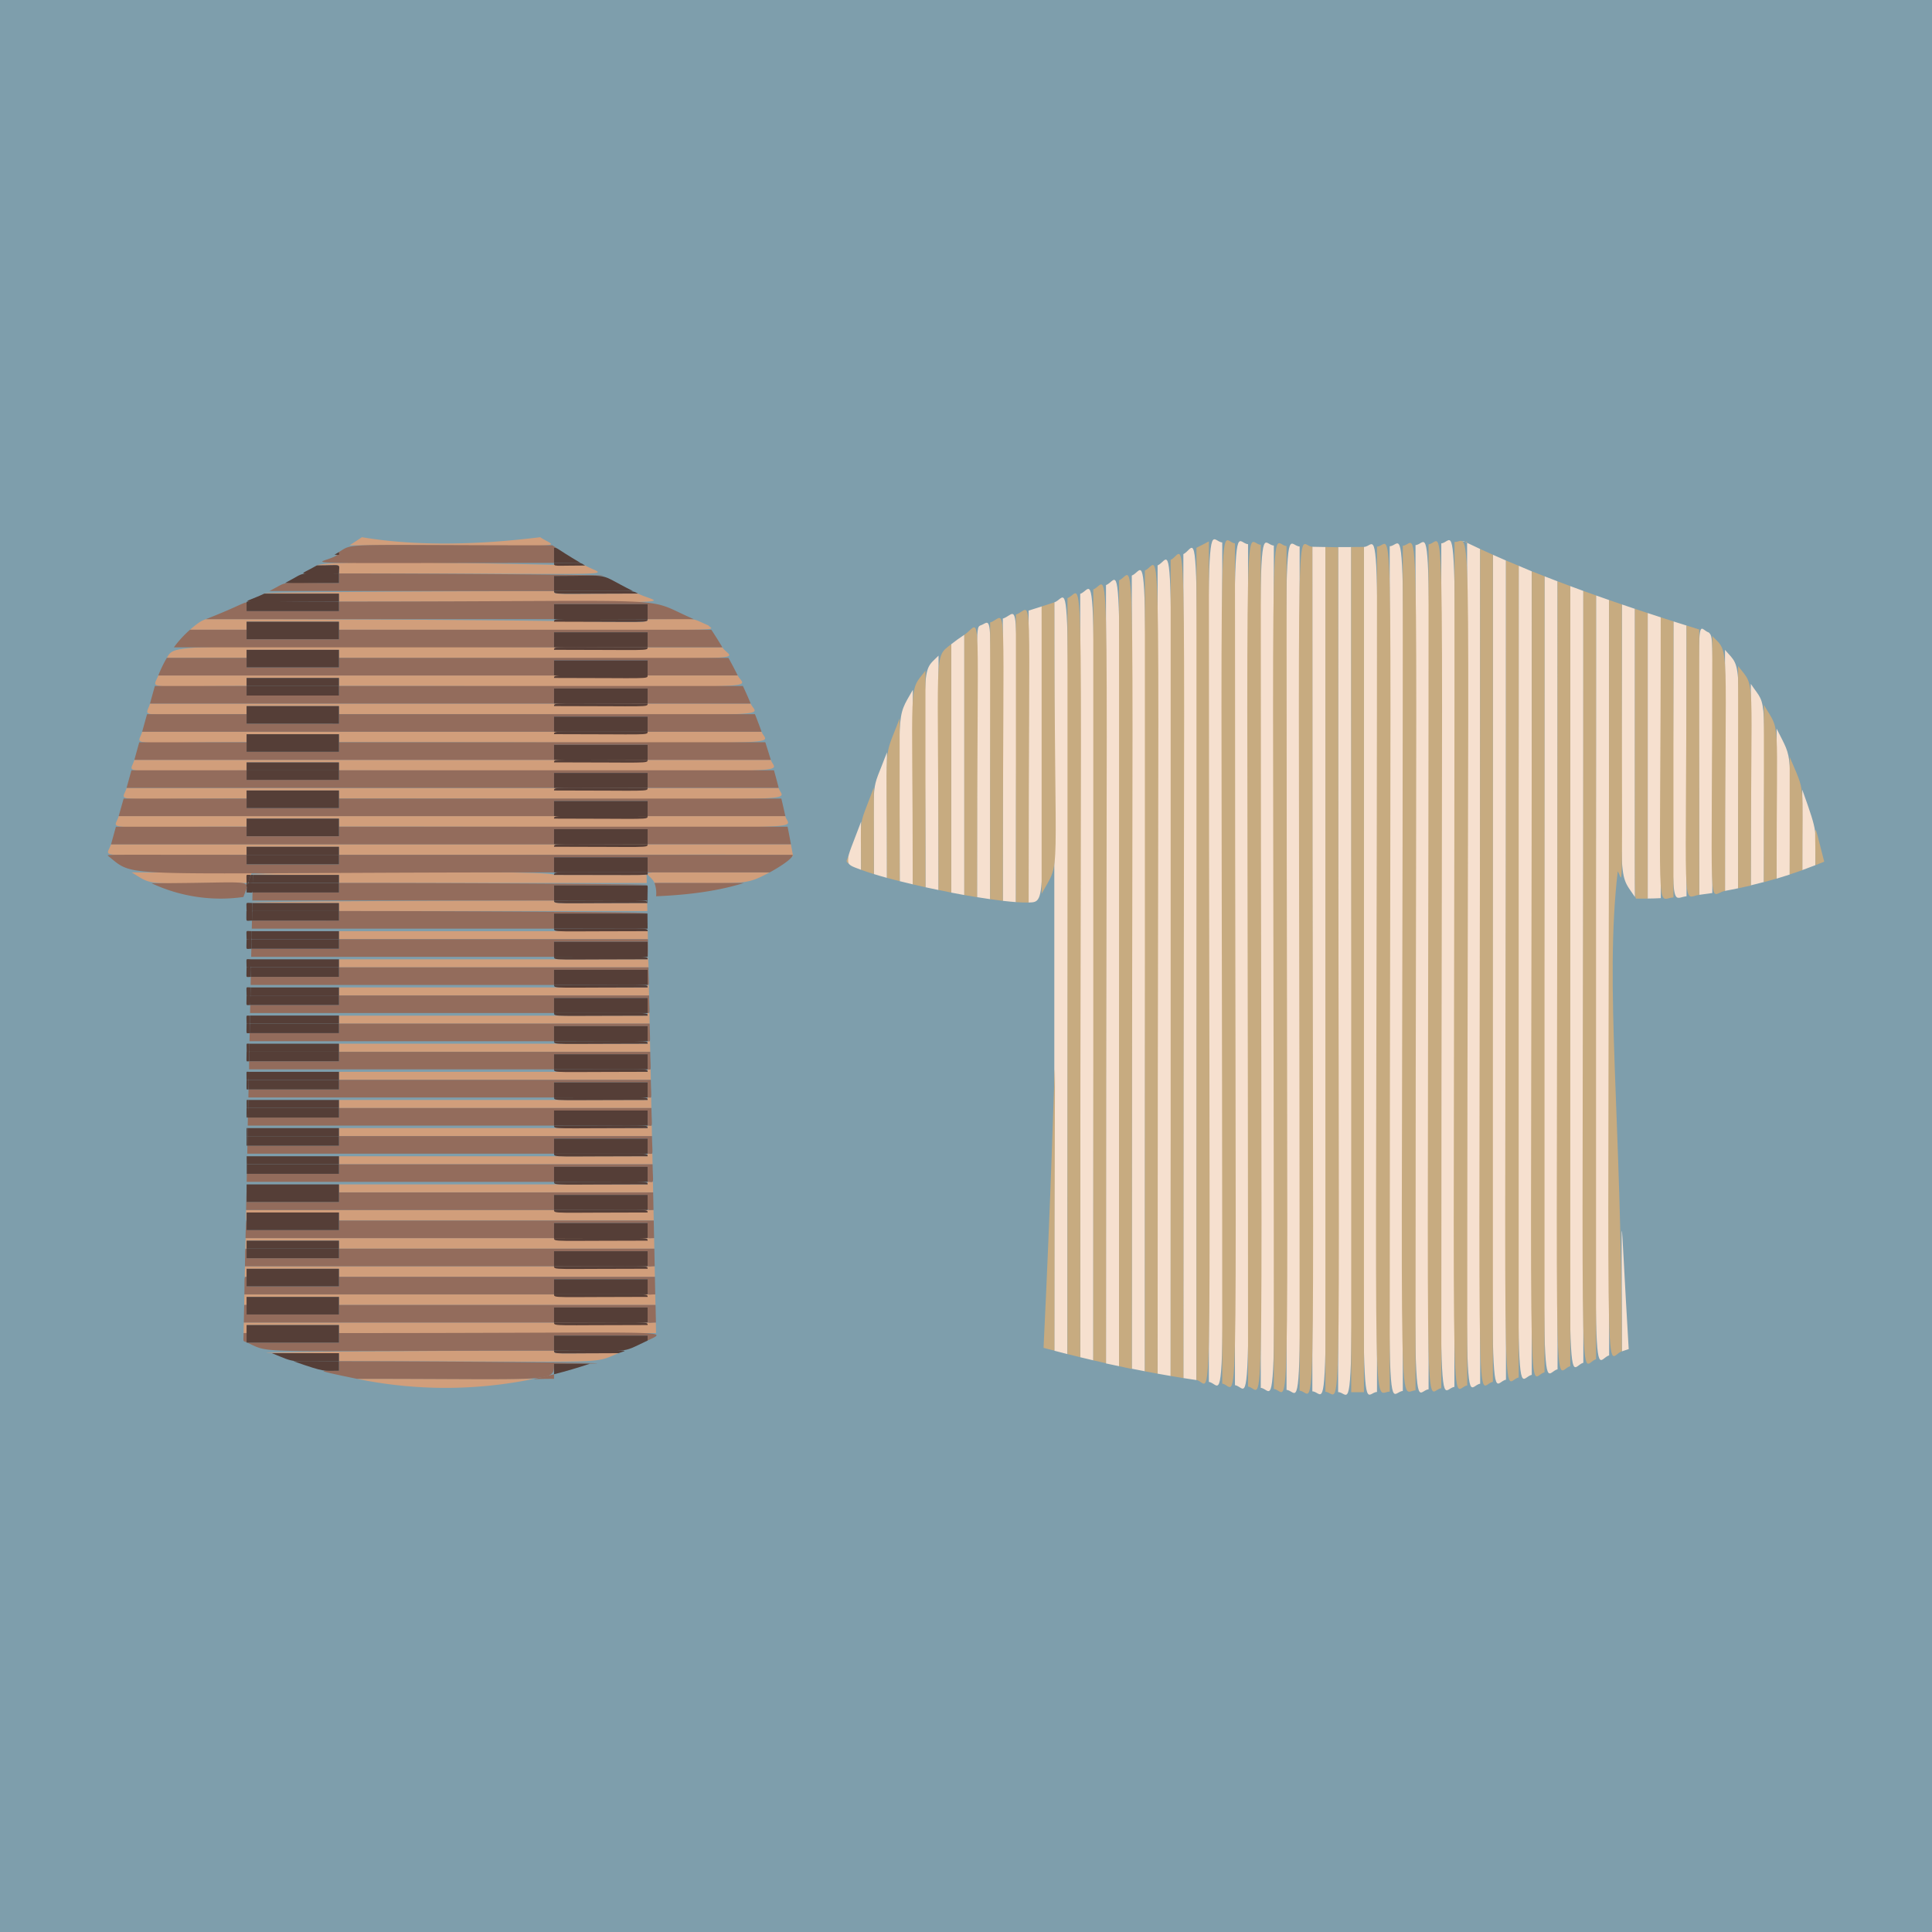 <svg xmlns="http://www.w3.org/2000/svg" viewBox="0 0 700 700"><path fill="#7e9eac" d="M0 0h700v700H0z"/><path d="M234.65 418.93H122.81v2.91h113.63l-.08-3.82c-2.14-.02-1.71-.28-1.71.91zm0 10.19H122.81V432h113.84l-.08-3.83c-2.38.04-1.92-.24-1.92.95zm-145.49 9.29c-.1 5.12.18 4.88.18.9h33.47v2.92h114.05l-.08-3.82zm.18-182.58h33.47v2.92c167.33 0 151.47 1.64 149.16-3.83H54.34c-1.48 5.36-6.49 3.83 35 3.83zm145.31 142.71H122.81v2.92H236l-.07-3.83c-1.62 0-1.28-.27-1.28.91zM89.34 245.64h33.47v2.91c162.34 0 147.21 1.64 144.48-3.82H57.36c-2.06 5.26-5.37 3.82 32 3.82zm145.31 163.09H122.81v2.92h113.41l-.07-3.82c-1.88 0-1.5-.28-1.5.9zM122.81 207.78c109.44 0 96.38 1.25 89.17-2.92-6.76 0-92.88-2.51-97.18 0 9.62 0 8.01-.97 8.01 2.92zm0 10.22c134.3 0 116.83 1.25 108.35-2.92-30.44 0-30.42.51-30.42-.9-69.12 0-147.4.9-77.93.9zm-33.47 99c1.91 0 1.51.23 1.9-.91H47.71c8.38 5.1 3.73 3.83 41.63 3.83zm111.4 172.37c-68.12 0-146 .91-77.93.91v2.92c101.4 0 90.95 1.25 101.33-2.92-23.43 0-23.4.5-23.4-.91zM89.34 276.22h33.47v2.91c174.73 0 158.14 1.65 156.48-3.82H48.68c-1.49 5.37-7.34 3.82 40.66 3.82zM89 448.6l-.08 3.82c.62 0 .46.53.46-2.91h33.47v2.91h114.22l-.07-3.82zm.34-141.8h33.47v2.91c164.39 0 164.42-.35 164.42.63.14-.13.14 0-.66-4.45H40.2c-1.48 5.35-8.66 3.82 49.14 3.82zm0-40.8h33.47v2.92c171.33 0 155.08 1.64 153.12-3.82H51.51c-1.48 5.35-6.91 3.82 37.83 3.82zm145.31 122.34H122.81v2.92h113l-.08-3.82c-1.36 0-1.08-.24-1.08.9zm-145.9 70.45l-.08 3.83c.9 0 .67.58.67-2.92h33.47v2.92h114.47l-.08-3.83zM88.54 469l-.07 3.82c1.17 0 .87.58.87-2.92h33.47v2.92h114.68l-.08-3.82zm-.2 10.18l-.08 3.82c1.45 0 1.08.59 1.08-2.91h33.47V483H237.7l-.08-3.82zm1-182.58h33.47v2.92c180.49 0 162.92 1.64 161.74-3.82H43c-1.49 5.35-8.24 3.82 46.31 3.82zm104.18 202.97H129.3a158.75 158.75 0 0064.22 0zM89.34 225.25h33.47v2.92c149.81 0 135.39.67 133.83-1.58-7.12-3-2.07-2.25-22-2.25 0 2.26 0 0-160.06 0-1.13.45-2 .59-5.75 3.83h20.5zm145.31 112.13H122.81v2.91h111.94c-.05-2.45-.1-5.37-.1-2.91zm-33.91-11.1c-76.49 0-154.76.9-77.93.9v2.92h111.73l-.06-2.92c-33.76 0-33.74.51-33.74-.9zm36.39-6.37c33.71 0 32.38 1.07 41.74-3.83-55.87 0-43.74-1.15-41.74 3.83zm-41.4-125.27c-23.36 2.87-45.14 3.25-64.61 0-1.48 1-3 2-4.48 2.94 85.36 0 75.19 1.27 69.09-2.94zM89.34 286.41h33.47v2.92c178 0 160.73 1.63 159.33-3.83H45.86c-1.49 5.36-7.81 3.83 43.48 3.83z" fill="#d19e7b"/><path d="M200.74 317c0-2.45-180.33 0-77.93 0v2.92h111.52l-.06-2.92zM89.35 429.47c-.06 2.85-.08 2.57 0 2.57zm145.3-71.71H122.81v2.92h112.36l-.08-3.82c-.58 0-.44-.23-.44.9zm0 20.39H122.81v2.92h112.78l-.08-3.82c-1.09 0-.86-.25-.86.9zM89.34 235.44h33.47v2.92c162.3 0 142.17 1.63 138.92-3.82-201.36 0-197.82-2.13-201.29 3.82h28.9zM234.65 368H122.81v2.91h112.57l-.08-3.82c-.85-.04-.65-.27-.65.91zm0-20.43H122.81v2.92H235c-.1-3.18-.35-5.2-.35-2.92z" fill="#d19e7b"/><path d="M200.74 499.57v-1.65c-9.44 2.37-9.74 1.65 0 1.65z" fill="#936c5c"/><path d="M122.81 496.65c-6.26 0-10.77-.61 6.49 2.92 71.86 0 71.44 1.52 71.44-5.47 48.47 0-26.54-.9-77.93-.9zm0-10.19H89.56c9.15 4.16-.07 2.91 111.18 2.91v-5.46h33.91v1.79c8.44-4 9-2.7-111.84-2.7zm-33.47-.1c0-4 .37-3.36-1.08-3.36-.07 3.41-.35 2.7 1.08 3.36zm33.47-10.1H89.34c0-4.14.3-3.45-.87-3.45l-.13 6.37h112.4v-5.46h33.91c0 6.83-.92 5.46 3 5.46l-.13-6.37H122.81zm0-10.19H89.34v-3.45c-1 0-.66-.09-.8 6.37h112.2v-5.47h33.91c0 6.72-.87 5.47 2.76 5.47l-.13-6.37H122.81zm0-10.19H89.34v-3.46c-.72 0-.46 0-.59 6.37h112v-5.46h33.91c0 6.77-.81 5.46 2.55 5.46l-.13-6.37H122.81zm0-10.2H89.34c0-6.67-.27-2.84-.38 2.92h111.78v-5.47h33.91c0 6.47-.78 5.47 2.34 5.47l-.13-6.37h-114zm0-10.19H89.35c0-6.19-.06-3.36-.19 2.92h111.58v-5.47h33.91c0 6.3-.71 5.47 2.13 5.47l-.13-6.37H122.81zm0-10.19H89.43l-.06 2.91h111.37v-5.46h33.91v5.46c2.56 0 1.94 1.28 1.79-6.37H122.81zm0-10.2H89.64l-.06 2.9h111.16v-5.47h33.91V418c2.28 0 1.73 1.27 1.57-6.37H122.81zm0-10.19h-33l-.06 2.92h111v-5.47h33.91v5.47c2 0 1.52 1.27 1.36-6.37H122.81zm0-10.19H90.05l-.05 2.91h110.74v-5.46h33.91v5.46c1.72 0 1.31 1.27 1.15-6.37h-113zm0-10.2H90.25v2.92h110.49V382h33.91v5.47c1.43 0 1.1 1.24.94-6.37H122.81zm0-10.19H90.46l-.06 2.92h110.34v-5.47h33.91v5.47c1.15 0 .89 1 .73-6.38H122.81zm0-10.19H90.67l-.06 2.91h110.13v-5.46h33.91v5.46c1 0 .65.06.52-6.37H122.81zm0-10.2H90.87l-.06 2.92h109.93v-5.47h33.91v5.47c.69 0 .44 0 .31-6.37H122.81zm0-10.19H91.08l-.08 2.92h109.74v-5.47h33.91c0 7.89.26 7 .1-.91H122.81zm111.84-7.28v-1.22zm-111.84-2.92H91.29l-.06 2.92h109.51V331c80.4 0 2.47-.91-77.93-.91zm77.93-12.74c80.08 0 2.15-.9-77.93-.9v3.45H91.49l-.06 2.92h109.31zM88.2 325c2.44-7.13 5.35-5-33.33-5a59.07 59.07 0 0033.33 5z" fill="#936c5c"/><path d="M237.72 324.73c12.1-.48 22.88-2 31.85-4.82h-32.44a10.86 10.86 0 01.59 4.82zm-146.06-9.89c-.51 1.49-.55 1.24 0 1.24zm-52.6-5.13c0 .39 0 .42.08 0z" fill="#936c5c"/><path d="M200.74 316.08v-5.46h33.91v5.46h44.22c1.6-.83 8.36-4.72 8.36-6.37H122.81v3.46H89.34v-3.46c-50.28 0-50.15-.16-50.28.31 10.88 8.67-.22 6.06 161.68 6.06zm0-15.65h33.91v5.46h51.92q-.58-3.21-1.22-6.37H122.81V303H89.34v-3.45H42l-1.77 6.37h160.51zm0-10.2h33.91v5.47h49.9c-.47-2.15-.95-4.27-1.46-6.37H122.81v3.45H89.34v-3.45H44.8L43 295.7h157.74zm0-10.23h33.91v5.46h47.49c-.55-2.14-1.13-4.27-1.72-6.37H122.81v3.46H89.34v-3.46H47.62l-1.76 6.37h154.88zm0-10.15h33.91v5.46h44.64q-1-3.22-2-6.37H122.81v3.45H89.34v-3.45H50.45l-1.77 6.37h152.06zm0-10.2h33.91v5.47h41.28c-.76-2.16-1.57-4.28-2.4-6.37H122.81v3.45H89.34v-3.45H53.28l-1.77 6.37h149.23zm0-10.19h33.91v5.46H272c-.91-2.15-1.85-4.28-2.83-6.37H122.81V252H89.34v-3.46H56.11l-1.77 6.37h146.4zm0-10.2h33.91v5.47h32.64q-1.62-3.24-3.36-6.37H122.81v3.45H89.34v-3.45h-28.9a45.21 45.21 0 00-3.08 6.37h143.38zm0-10.19h33.91v5.47h27.08c-1.29-2.17-2.63-4.3-4-6.37H122.81v3.45H89.34v-3.45h-20.5a39.9 39.9 0 00-5.84 6.37h137.74zm0-10.19h33.91v5.46h16.73c-19.93-8.6.28-6.37-128.57-6.37v3.46H89.34c0-5 3-4-14.75 2.91h126.15zm0-10.2c53.54 0-24.4-.9-77.93-.9v3.45c-23.3 0-17.41-1-25.24 2.92h103.17zm0-10.19c1.07 0 1.13.24-.61-.91-77.39 0-71.76-1-77.32 2.44 0 4.8-38.27 3.94 77.93 3.94z" fill="#936c5c"/><path d="M122.81 493.2v-2.92h-24.3c9.21 3.72 5.26 2.92 24.3 2.92z" fill="#553e37"/><path d="M122.81 496.65v-3.45H106.3c11.85 4.14 10.85 3.45 16.51 3.45zm-33.47-16.56h33.47v2.92H89.34zm0 6.37c.28 0 .29 0 0-.1z" fill="#553e37"/><path d="M89.56 486.46h33.25V483H89.34c0 3.86-.08 3.32.22 3.46zm-.22-16.57h33.47v2.92H89.34zm0 2.92h33.47v3.45H89.34zm0-13.11h33.47v2.92H89.34zm0 2.92h33.47v3.45H89.34zm0-13.11h33.47v2.92H89.34z" fill="#553e37"/><path fill="#553e37" d="M89.34 452.42h33.47v3.45H89.34zm0-13.11h33.47v2.92H89.34zm0 2.92h33.47v3.45H89.34zm.01-13.11c0 .05 0 .75 0 0zm0 0h33.47v2.92H89.35zm0 2.92h33.47v3.45H89.35zm.21-13.11c-.31 0-.22-.45-.22 2.91.22 0 .15.42.22-2.91z"/><path fill="#553e37" d="M122.81 421.84v-2.91H89.56l-.06 2.91h33.31z"/><path d="M89.43 425.3c.08-4 .13-3.46-.09-3.46 0 3.84-.03 3.46.09 3.46z" fill="#553e37"/><path fill="#553e37" d="M89.43 425.3h33.38v-3.46H89.5l-.07 3.46zm.33-16.57c-.56 0-.42-.48-.42 2.92.49 0 .36.48.42-2.92z"/><path fill="#553e37" d="M122.81 411.65v-2.92H89.76l-.06 2.92h33.11z"/><path d="M89.64 415.1c.08-4 .21-3.45-.3-3.45 0 3.95-.12 3.45.3 3.45z" fill="#553e37"/><path fill="#553e37" d="M89.64 415.1h33.17v-3.45H89.7l-.06 3.45zm.36-16.56c-.84 0-.63-.58-.63 2.92.73 0 .53.54.63-2.92z"/><path fill="#553e37" d="M122.81 401.45v-2.91H89.97l-.06 2.91h32.9z"/><path d="M89.84 404.91c.08-4.11.26-3.45-.5-3.45 0 4.01-.16 3.45.5 3.45z" fill="#553e37"/><path fill="#553e37" d="M89.84 404.91h32.97v-3.46h-32.9l-.07 3.46zm.34-16.57c-1.11 0-.84-.58-.84 2.92 1.04 0 .77.58.84-2.92z"/><path fill="#553e37" d="M122.81 391.26v-2.91H90.18l-.06 2.91h32.69z"/><path d="M90.05 394.72c.08-4.15.33-3.46-.71-3.46 0 4.11-.23 3.46.71 3.46z" fill="#553e37"/><path fill="#553e37" d="M90.05 394.72h32.76v-3.46H90.12l-.07 3.46zm.33-16.57c-1.38 0-1-.58-1 2.92 1.27 0 .93.58 1-2.92z"/><path fill="#553e37" d="M122.81 381.07v-2.92H90.38l-.06 2.92h32.49z"/><path d="M90.25 384.52c.09-4.14.4-3.45-.91-3.45 0 4.14-.34 3.45.91 3.45z" fill="#553e37"/><path fill="#553e37" d="M90.25 384.52h32.56v-3.45H90.32l-.07 3.45zm.34-16.52c-1.66 0-1.25-.59-1.25 2.91 1.59-.04 1.18.55 1.25-2.91z"/><path fill="#553e37" d="M122.81 370.88v-2.92H90.59l-.06 2.92h32.28z"/><path d="M90.46 374.33c.08-4.15.47-3.46-1.12-3.46 0 4.13-.34 3.46 1.12 3.46z" fill="#553e37"/><path fill="#553e37" d="M90.46 374.33h32.35v-3.45H90.53l-.07 3.45zm.34-16.57c-1.92 0-1.46-.67-1.46 2.92 1.84 0 1.38.7 1.46-2.92z"/><path fill="#553e37" d="M122.81 360.68v-2.92H90.8l-.06 2.92h32.07z"/><path d="M90.67 364.14c.08-4.15.53-3.46-1.33-3.46 0 4.15-.44 3.46 1.33 3.46z" fill="#553e37"/><path fill="#553e37" d="M90.67 364.13h32.14v-3.45H90.74l-.07 3.45zm.33-16.56c-2.18 0-1.66-.7-1.66 2.92 2.09 0 1.59.74 1.66-2.92z"/><path fill="#553e37" d="M122.81 350.49v-2.92H91l-.06 2.92h31.87z"/><path d="M90.87 353.94c.09-4.31.56-3.45-1.53-3.45 0 4.24-.49 3.45 1.53 3.45z" fill="#553e37"/><path fill="#553e37" d="M90.87 353.94h31.94v-3.45H90.94l-.07 3.45zm.34-16.56c-2.43 0-1.87-.75-1.87 2.91 2.35 0 1.79.76 1.87-2.91z"/><path fill="#553e37" d="M122.81 340.29v-2.91h-31.6l-.06 2.91h31.66z"/><path d="M91.08 343.75c.09-4.32.62-3.46-1.74-3.46 0 4.34-.53 3.46 1.74 3.46z" fill="#553e37"/><path fill="#553e37" d="M91.08 343.75h31.73v-3.46H91.15l-.07 3.46zm.33-16.57c-2.68 0-2.07-.75-2.07 2.92 2.66 0 2 .75 2.07-2.92z"/><path fill="#553e37" d="M122.81 330.1v-2.92H91.42l-.06 2.92h31.45z"/><path d="M91.29 333.55c.08-4.33.68-3.45-2-3.45.05 4.35-.53 3.45 2 3.45z" fill="#553e37"/><path fill="#553e37" d="M91.29 333.55h31.52v-3.45H91.36l-.07 3.45zm.27-13.64c.07-3.5.29-2.92-.63-2.92-1.24 3.64-1.51 2.92.63 2.92z"/><path d="M90.93 317c-2.08 0-1.59-.69-1.59 2.92.79-.01.43.46 1.59-2.92zm.69-.01l-.06 2.92h31.25v-2.92H91.62z" fill="#553e37"/><path d="M89.34 323.36c2.8 0 2.13.89 2.22-3.45-1.56 0-2.22-.53-2.22 3.45z" fill="#553e37"/><path d="M89.34 319.91c0 2.28-.19 2.28.59 0zm2.15 3.45h31.32v-3.45H91.56l-.07 3.45zm-2.15-16.56h33.47v2.92H89.34z" fill="#553e37"/><path fill="#553e37" d="M89.34 309.71h33.47v3.45H89.34zm0-13.11h33.47v2.92H89.34zm0 2.92h33.47v3.45H89.34zm0-13.11h33.47v2.92H89.34zm0 2.92h33.47v3.45H89.34zm0-13.11h33.47v2.92H89.34z"/><path fill="#553e37" d="M89.34 279.13h33.47v3.45H89.34zm0-13.11h33.47v2.92H89.34zm0 2.92h33.47v3.45H89.34zm0-13.11h33.47v2.92H89.34zm0 2.92h33.47v3.45H89.34zm0-13.11h33.47v2.92H89.34z"/><path fill="#553e37" d="M89.34 248.55h33.47V252H89.34zm0-13.11h33.47v2.92H89.34zm0 2.92h33.47v3.45H89.34zm0-13.11h33.47v2.92H89.34zm0 2.92h33.47v3.45H89.34zM122.81 218v-2.92H95.75c-8.54 4.14-14.42 2.92 27.06 2.92z"/><path d="M89.57 218c-.27 0-.23 0-.23.11z" fill="#553e37"/><path d="M89.34 218.08v3.35h33.47V218c-33.46 0-33.1-.09-33.47.08zm33.47-10.3c0-3.89 1.6-2.92-8-2.92-6.68 3.89-8.7 2.92 8 2.92z" fill="#553e37"/><path d="M103.3 211.23h19.51v-3.45c-16.09 0-11.22-.9-19.51 3.45zM122.81 200l-1.63 1c2.06 0 1.63.35 1.63-1zm77.93 294.1v3.82q6.51-1.64 13-3.82zm0-4.73c0 1.41 0 .91 23.4.91 3.22-1.28 7.25-.91-23.4-.91z" fill="#553e37"/><path d="M234.65 485.7v-1.79h-33.91v5.46c29.13 0 23.5 1.22 33.91-3.67zm0-5.61c0-1.41 0-.91-33.91-.91 0 1.41-.02.91 33.91.91z" fill="#553e37"/><path fill="#553e37" d="M200.74 473.72h33.9v5.47h-33.9zm33.91-3.83c0-1.41 0-.9-33.91-.9 0 1.41-.02.9 33.91.9z"/><path fill="#553e37" d="M200.74 463.52h33.9v5.47h-33.9zm33.91-3.82c0-1.41 0-.91-33.91-.91 0 1.41-.02.91 33.91.91z"/><path fill="#553e37" d="M200.74 453.33h33.9v5.47h-33.9zm33.91-3.82c0-1.41 0-.91-33.91-.91 0 1.4-.02.91 33.91.91z"/><path fill="#553e37" d="M200.74 443.13h33.9v5.47h-33.9zm33.91-3.82c0-1.41 0-.9-33.91-.9 0 1.41-.02.9 33.91.9z"/><path fill="#553e37" d="M200.74 432.94h33.9v5.47h-33.9zm33.91-3.82c0-1.41 0-.91-33.91-.91 0 1.41-.02.91 33.91.91z"/><path fill="#553e37" d="M200.74 422.75h33.9v5.47h-33.9zm33.91-3.82c0-1.41 0-.91-33.91-.91 0 1.41-.02.91 33.91.91z"/><path fill="#553e37" d="M200.74 412.55h33.9v5.47h-33.9zm33.91-3.82c0-1.41 0-.9-33.91-.9 0 1.4-.02.9 33.91.9z"/><path fill="#553e37" d="M200.74 402.36h33.9v5.47h-33.9zm33.91-3.82c0-1.41 0-.91-33.91-.91 0 1.37-.02.91 33.91.91z"/><path fill="#553e37" d="M200.74 392.17h33.9v5.47h-33.9zm33.91-3.83c0-1.4 0-.9-33.91-.9 0 1.41-.02.9 33.91.9z"/><path fill="#553e37" d="M200.74 381.97h33.9v5.47h-33.9zm33.91-3.82c0-1.41 0-.9-33.91-.9 0 1.4-.02.9 33.91.9z"/><path fill="#553e37" d="M200.74 371.78h33.9v5.47h-33.9zm33.91-3.78c0-1.41 0-.91-33.91-.91 0 1.37-.02.91 33.91.91z"/><path fill="#553e37" d="M200.74 361.59h33.9v5.47h-33.9zm33.91-3.83c0-1.4 0-.9-33.91-.9 0 1.41-.02.9 33.91.9z"/><path fill="#553e37" d="M200.74 351.39h33.9v5.47h-33.9zm33.91-3.82c0-1.41 0-.9-33.91-.9 0 1.4-.02.9 33.91.9z"/><path fill="#553e37" d="M200.74 341.2h33.9v5.47h-33.9zm33.91-3.82c0-1.41 0-.91-33.91-.91 0 1.41-.02.91 33.91.91zm0-6.38c-.13 0-.1-.48 0 4.24z"/><path d="M234.56 331h-33.82v5.46h33.91c0-1.6.01-.46-.09-5.46zm-.08-3.82c.22 0 .17.18.17-.9-.25 0-.19-.18-.17.9z" fill="#553e37"/><path d="M200.74 326.28c0 1.41 0 .9 33.74.9-.03-1.4.02-.9-33.74-.9z" fill="#553e37"/><path d="M234.35 320.81c.12 6.08 0 5.47.3 5.47 0-5.48.16-5.47-.3-5.47z" fill="#553e37"/><path fill="#553e37" d="M200.75 326.28h33.71l-.11-5.47h-33.6v5.47zm33.52-9.28c.45 0 .38 0 .38-.08-.49-.32-.39-.3-.38.08z"/><path d="M200.74 317c36.69 0 33.91.37 33.91-.91-33.93-.01-33.91-.51-33.91.91z" fill="#553e37"/><path fill="#553e37" d="M200.74 310.62h33.9v5.47h-33.9zm0-3.82c33.93 0 33.91.5 33.91-.91-33.93 0-33.91-.5-33.91.91z"/><path fill="#553e37" d="M200.74 300.43h33.9v5.47h-33.9zm0-3.83c33.93 0 33.91.51 33.91-.9-33.93 0-33.91-.51-33.91.9z"/><path fill="#553e37" d="M200.74 290.23h33.9v5.47h-33.9zm0-3.82c33.93 0 33.91.5 33.91-.91-33.93 0-33.91-.5-33.91.91z"/><path fill="#553e37" d="M200.74 280.04h33.9v5.47h-33.9zm0-3.82c33.93 0 33.91.5 33.91-.91-33.93 0-33.91-.5-33.91.91z"/><path fill="#553e37" d="M200.74 269.85h33.9v5.47h-33.9zm0-3.85c33.93 0 33.91.51 33.91-.9-33.93.02-33.91-.49-33.91.9z"/><path fill="#553e37" d="M200.74 259.65h33.9v5.47h-33.9zm0-3.82c33.93 0 33.91.5 33.91-.91-33.93 0-33.91-.5-33.91.91z"/><path fill="#553e37" d="M200.74 249.46h33.9v5.47h-33.9zm0-3.82c33.93 0 33.91.5 33.91-.91-33.93 0-33.91-.5-33.91.91z"/><path fill="#553e37" d="M200.74 239.26h33.9v5.47h-33.9zm0-3.82c33.93 0 33.91.5 33.91-.9-33.93 0-33.91-.54-33.91.9z"/><path fill="#553e37" d="M200.74 229.07h33.9v5.47h-33.9zm0-3.82c33.93 0 33.91.5 33.91-.91-33.93 0-33.91-.5-33.91.91z"/><path fill="#553e37" d="M200.74 218.88h33.9v5.47h-33.9zm0-4.73c0 1.41 0 .9 30.42.9-2.63-1.29.02-.9-30.42-.9z"/><path d="M200.74 208.68v5.47h28.59c-13.83-6.88-6.14-5.47-28.59-5.47zm0-4.68c0 1.4-.07.9 11.24.9-2.09-1.25-.08-.9-11.24-.9z" fill="#553e37"/><path d="M200.74 198.49V204h9.68c-9.59-5.67-8.24-5.51-9.68-5.51z" fill="#553e37"/><path d="M475.49 198.11v306c6.77.29 4.73 34.1 4.73-305.91zm9.34.12v306.15c6.78.12 4.74 33.94 4.74-306.17zM456.8 502.85c6.77.62 4.73 34.26 4.73-305.19-6.77-.3-4.73-34.23-4.73 305.19zm112.14-290.49c0 313.79-2 283.22 4.73 281.39V214.1zm-102.8 291.23c6.77.46 4.74 34.05 4.74-305.59-6.77-.2-4.74-34.17-4.74 305.59zm28.04-305.43c0 339.92-2 306.34 4.73 306.18 0-340.34 2.03-306.29-4.73-306.18zm18.69-.66c0 340.17-2 306.42 4.73 305.88 0-340.28 2.04-306.26-4.73-305.88zm18.69-.83c0 339.09-2 305.62 4.73 304.68V198.91q-2.4-1.11-4.73-2.24zm-28.04 1.25c0 339.92-2 306.42 4.74 306.07 0-340.32 2.03-306.3-4.74-306.07zm56.07 10.88c0 319.82-2 288.91 4.74 287.32v-285.5q-2.39-.9-4.74-1.82zm-9.34-3.8c0 326.34-2 294.5 4.73 293.13V207c-1.59-.68-3.17-1.32-4.73-2zM438 500.69c7 1 4.84 34.23 4.84-304.15-6.91-.54-4.84-34.09-4.84 304.15zm84.21-303.82c0 339.78-2 306.37 4.74 305.64.05-340.1 2.05-306.17-4.74-305.64zm8.27-.72c-1.75.17-2 .13.26.13zm-83.03 305.73c6.8.78 4.74 34.35 4.74-304.72-6.79-.41-4.74-33.94-4.74 304.72zM335.31 321.47c1.57.34 3.15.68 4.74 1v-84.92c-6.77 6.79-4.74-.26-4.74 83.92zm19.89-94.86c-1.87 1-1.2 0-1.2 98.45 1.63.26 3.21.51 4.74.72 0-111.39 1.58-100.72-3.54-99.17zM326 319.27c1.54.39 3.12.77 4.74 1.15v-70.48c-6.38 11.23-4.74 4.53-4.74 69.33zm18.65-85.86v90c1.6.31 3.18.6 4.74.88V230q-2.5 1.63-4.74 3.41zm245.46 255.4c-3.32-55.87-2.48-58.76-2.48.81zM316.62 316.69c1.46.46 3.05.91 4.74 1.38v-45.48c-5.97 16.02-4.74 6.41-4.74 44.1zm-4.62-1.54v-17.47c-6 16.04-6.84 14.91 0 17.47zm79.38-99.98v276.58c1.58.38 3.16.76 4.74 1.12 0-310.08 2.04-279.98-4.74-277.7zm18.69-6.63v287.37q2.37.48 4.74.93c0-322.46 2.03-290.84-4.74-288.3zm-9.35 3.46v282l4.74 1c0-316.46 2.04-285.44-4.74-283zm-37.38 12.13v102.26c1.71.2 3.3.35 4.74.46 0-119.85 1.92-104.77-4.74-102.72zm56.08-19.27v292.85l4.73.83c0-328.71 2.04-296.47-4.73-293.68zm-46.73 16.37V327c7-.19 4.74.21 4.74-107.27zm56.07-20.46V499.3c1.58.25 3.16.5 4.74.73 0-335.19 2.03-302.41-4.74-299.26zM382 218.25v271.14c1.59.42 3.17.82 4.74 1.22.03-304.32 2.07-274.55-4.74-272.36zM540.9 201c0 332.9-2 300.05 4.74 298.9V203.08zm78.21 28.15c-4.83-1.49-3.45-15.63-3.45 95.07q2.39-.3 4.74-.66c0-94.43.72-92.42-1.29-94.41zm5.89 6.32v87.31c1.58-.28 3.16-.6 4.74-.93.01-86.64 2.04-78.56-4.74-86.38zm28 50.66v29.13q2.38-.86 4.74-1.79c.04-13.1 1.26-10.62-4.74-27.34zM587.63 219c0 106.24-2 95.83 4.73 106V220.59zm-9.35-3.25c0 307.27-2 277.38 4.74 275.32V217.41zm28.04 9.4c0 110.86-2 100.26 4.74 99.59v-98.1zM643.7 264v54.35q2.37-.71 4.74-1.48c0-47.29 1.56-40.25-4.74-52.87zM597 222.12v103.44c1.59 0 3.17-.07 4.74-.15V223.67zm37.35 25.66v73q2.39-.57 4.74-1.2c0-72.05 1.58-62.34-4.74-71.8z" fill="#f6e0cf"/><path d="M306.77 311.75c-.12.32.06.67.5 1.06 0-3.07.24-2.93-.5-1.06zm5.23 3.4c1.34.5 2.89 1 4.61 1.54v-31.38c-5.79 15.57-4.61 8.87-4.61 29.84zm9.36 2.92c1.47.4 3 .8 4.6 1.2v-59c-6.13 16.43-4.6 4.84-4.6 57.8zm9.34 2.35c1.51.36 3.05.7 4.61 1.05V243c-6.38 8.27-4.61.86-4.61 77.42zm9.35 2.05c1.53.32 3.07.63 4.6.92v-90c-6.57 5.31-4.6-.21-4.6 89.08zm9.34-92.47v94.29c1.57.28 3.11.54 4.61.79 0-111.96 2-99.39-4.61-95.08zm9.35-4.46v100.24c1.61.23 3.15.44 4.6.61 0-117.75 1.84-102.82-4.6-100.85zm9.34-2.87v104.18c1.79.13 3.35.19 4.61.15 0-121.73 1.85-106.35-4.61-104.33zm10.02 265.68c1.31.36 2.62.7 3.93 1-.03-154.57 1.62-115.12-3.93-1zm3.9-270.1c-1.52.5-3.06 1-4.6 1.48v104.12c7.36-13.54 4.6.2 4.6-105.6zm4.77-1.54v273.9l4.61 1.14c0-307.18 1.98-277.21-4.61-275.04zm9.35-3.15v279.31l4.6 1.05c0-313.24 1.98-282.63-4.6-280.36zm9.34-3.31V495l4.61 1c0-319.47 1.93-288.15-4.61-285.75zm9.35-3.54v290.13c1.54.3 3.07.59 4.61.87 0-325.41 1.97-293.59-4.61-291zm9.34-3.86v295.69c1.54.26 3.08.52 4.61.76 0-331.93 1.98-299.3-4.61-296.45zm13.85-6.7c-1.39.78-3 1.55-4.5 2.33V500c6.43 1 4.5 34.34 4.5-303.85zm4.84 305.17c6.58.83 4.61 34.08 4.61-304.46-6.58-.44-4.61-34.22-4.61 304.46zm9.35 1.07c6.57.68 4.61 34.08 4.61-305-6.59-.31-4.61-33.88-4.61 305zm9.34.86c6.58.52 4.61 34.24 4.61-305.41-6.58-.24-4.61-34.16-4.61 305.41zm9.35.63c6.58.36 4.61 34 4.61-305.77-6.59-.11-4.61-34.05-4.61 305.77zm9.34-305.69v306.09c6.58.19 4.61 33.27 4.61-306zm9.35.02v306.22h4.61V198.16zm9.34-.15c0 329.72-2.27 306.4 4.61 306.14 0-340.26 1.98-306.31-4.61-306.14zm9.35-.32c0 329.68-2.28 306.44 4.61 306 0-339.87 1.97-306.3-4.61-306zm9.34-.53c0 340.06-2 306.39 4.61 305.78 0-340.14 1.97-306.23-4.61-305.78zm9.4-.93c0 .27 0 .2 2.16 0zm4.56 0c-1.1 0-1-.09 0 .39z" fill="#c7ab80"/><path d="M527 196.47c0 339.84-2 306.31 4.61 305.5-.05-328.28 2.39-306.13-4.61-305.5zm9.29 2.44c0 336-2 302.78 4.61 301.76V201c-1.56-.69-3.09-1.38-4.61-2.09zm9.35 4.17c0 329.59-2 297.23 4.61 296V205zM555 207c0 323.45-2 291.66 4.61 290.22V208.8zm9.33 3.62c0 317.11-2 286 4.61 284.37V212.36zm9.34 3.48c0 310.58-2 280.26 4.61 278.37V215.75zm9.33 3.31c0 304-2 274.34 4.61 272.21 0-83.94-6.33-132.26-1.47-173.94 2.09 3.15 1.47 17.19 1.47-96.69-1.53-.52-3.06-1.05-4.61-1.58zm9.36 3.18c0 105-.21 104.11.39 105h4.22V222.12c-1.54-.51-3.08-1.01-4.61-1.53zm9.35 3.08c0 112.86-2 102 4.61 101.48v-100zm9.35 2.97c0 108.83-2 98.41 4.6 97.58v-96.14c-1.54-.47-3.08-.95-4.6-1.44zm9.34 3.82c0 107-1.84 93.5 4.61 92.32-.01-92.53 1.99-85.58-4.61-92.32zm9.35 10.85v80.54c1.54-.32 3.07-.67 4.6-1 0-79.8 1.97-70.85-4.6-79.54zm9.34 14.09v64.22c1.54-.42 3.08-.85 4.61-1.31 0-61.31 1.53-52.31-4.61-62.91zm9.35 18.87v42.56c1.54-.5 3.07-1 4.6-1.57-.04-33.36 1.19-27.26-4.6-40.99zm9.34 39.2c1.06-.41 2.12-.82 3.17-1.26-4.22-16.3-3.17-14.67-3.17 1.26z" fill="#c7ab80"/></svg>
